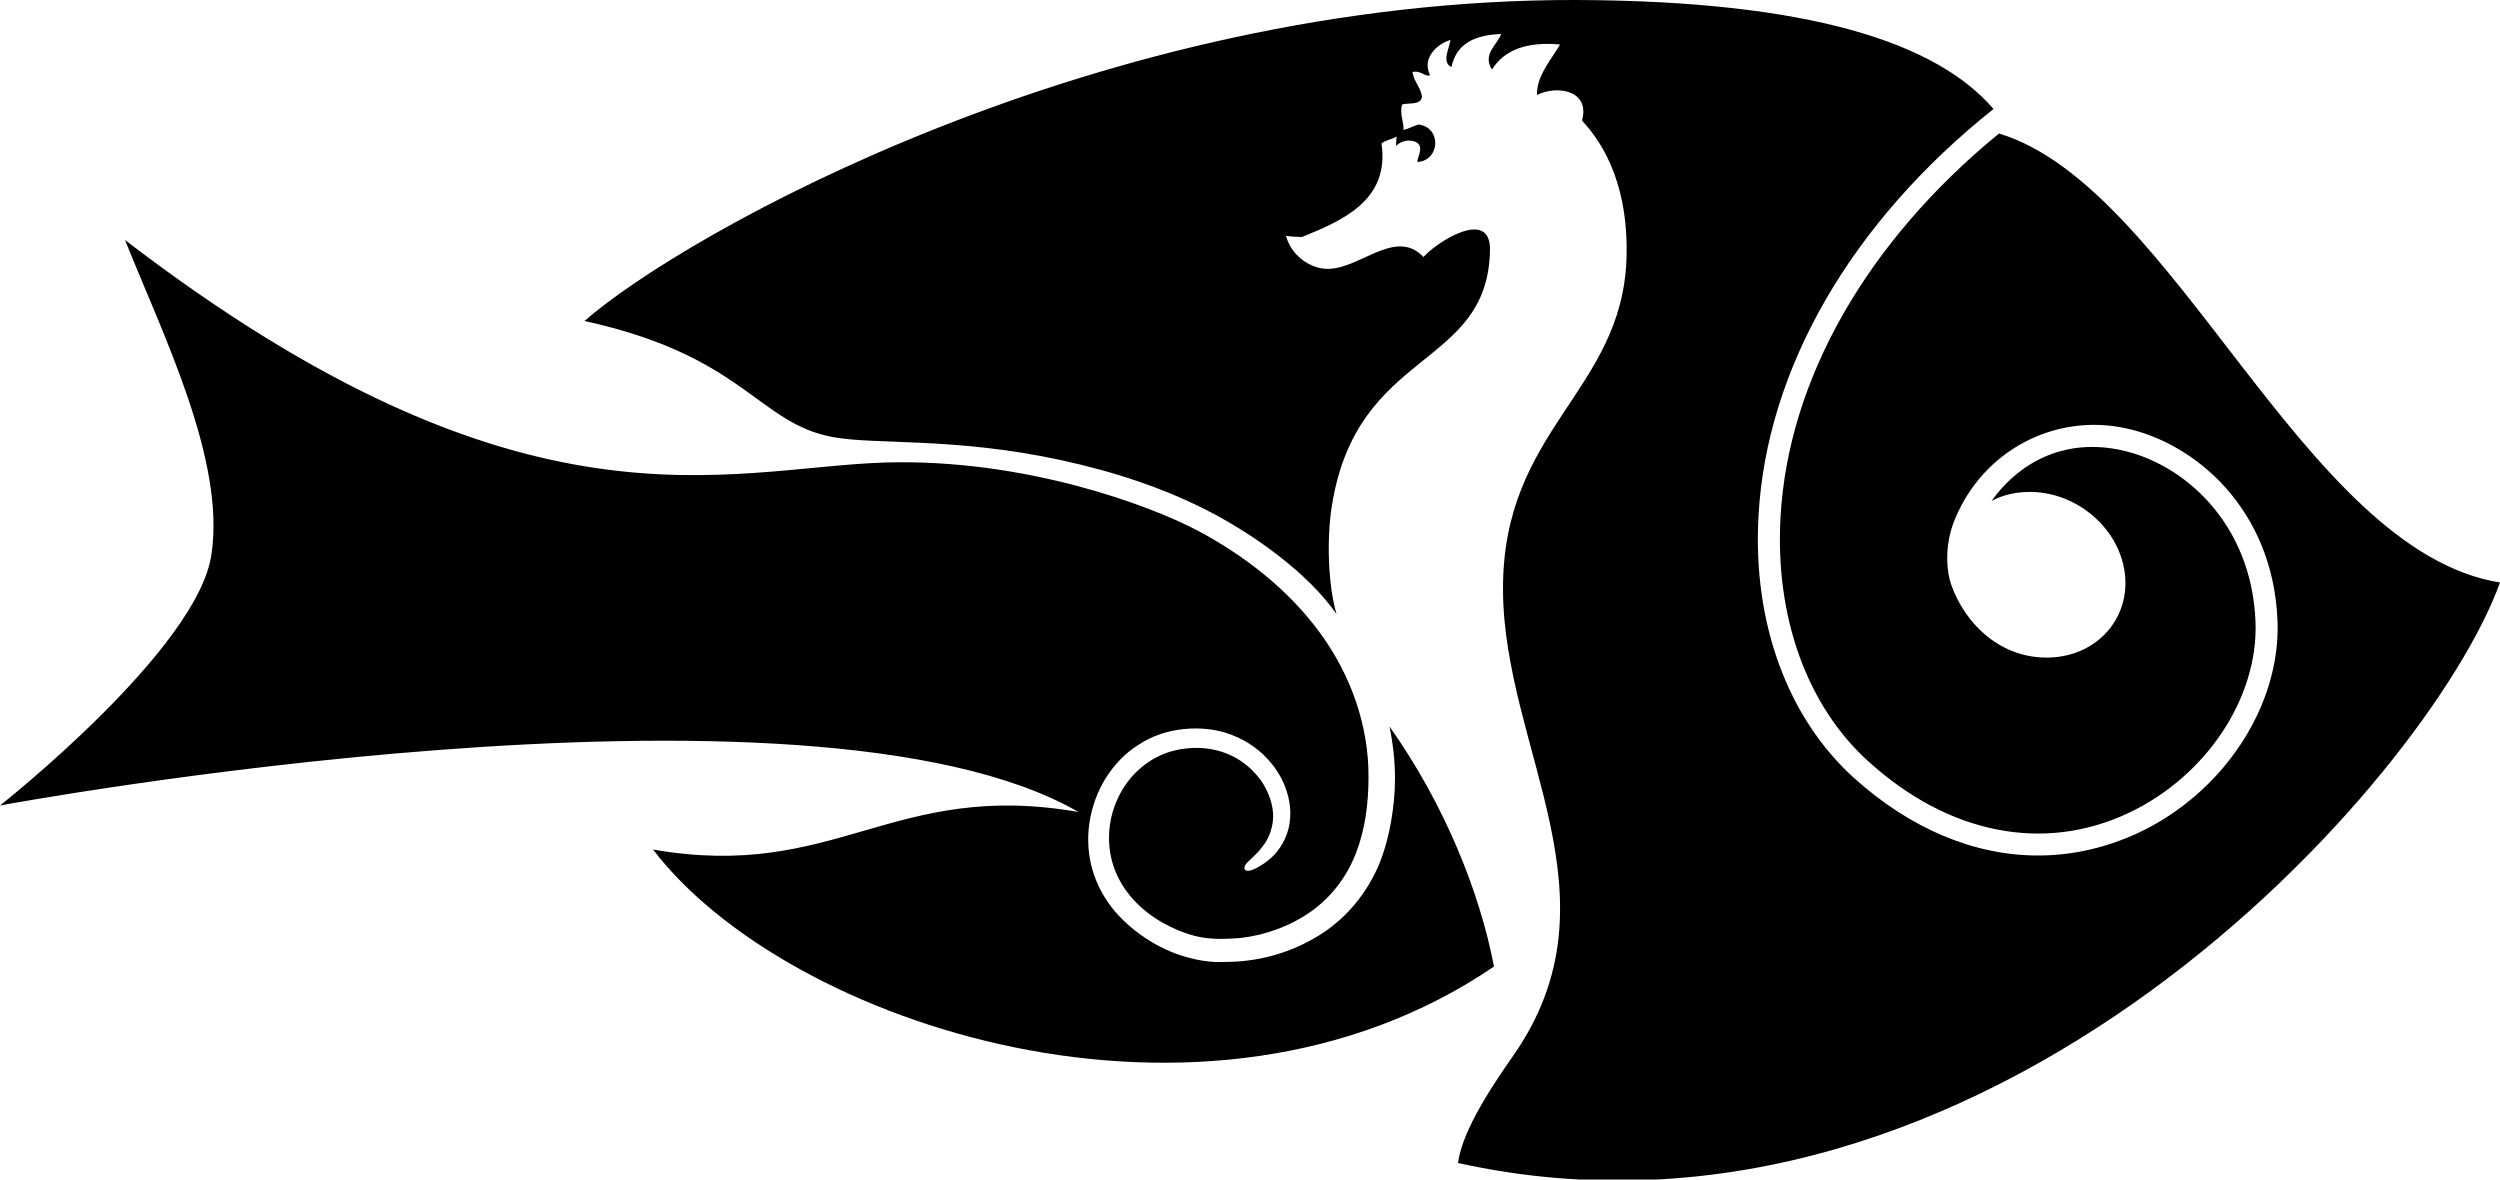 <svg xmlns="http://www.w3.org/2000/svg" viewBox="0 0 500 235.9"><g><path d="M277.9 145.3c.7 3.4 1.1 6.9 1.1 10.4 0 2.9-.3 5.8-.8 8.7-.5 2.9-1.3 5.8-2.4 8.5-2.3 5.5-6.3 10.5-11.4 13.8-5.1 3.3-10.9 5.2-16.9 5.6-1.5.1-3 .1-4.5.1-1.5-.1-3.1-.3-4.6-.7-3-.7-5.8-1.9-8.4-3.5-2.6-1.6-5-3.6-7-5.9-2-2.4-3.6-5.2-4.5-8.3-1.8-6.2-.7-12.9 2.6-18.3 1.7-2.7 3.9-5.1 6.7-6.8 2.7-1.8 5.9-2.8 9.1-3.1 3.1-.3 6.5 0 9.5 1.2 3.1 1.2 5.8 3.1 7.9 5.7.5.6 1.6 2 2.5 4.1.9 2.1 1.6 5 1.1 7.9-.4 2.9-2.1 5.5-3.7 6.9-1.6 1.4-2.9 2-3.1 2.1-2.2 1.1-2.6 0-1.9-.9.5-.7 2-1.7 3.3-3.5 1.4-1.7 2.3-4.3 2.1-6.8-.2-2.5-1.3-4.8-2.4-6.4-1.2-1.6-2.3-2.6-2.7-2.9-2-1.7-4.4-2.8-6.9-3.3s-5.2-.4-7.7.2c-5 1.2-9.2 4.9-11.3 9.5-2.2 4.6-2.4 10.1-.5 14.7 1.9 4.7 5.8 8.4 10.3 10.7 2.3 1.2 4.7 2.1 7.1 2.5 2.4.4 5 .3 7.6.1 5.1-.6 10-2.4 14.1-5.3s7.2-7 9-11.7c1.8-4.6 2.5-9.9 2.5-15 .1-10.5-3.6-20.8-9.9-29.3-6.3-8.5-14.9-15.2-24.3-20.2-9.5-5-34.5-14.4-62.4-13.6C145 93.5 104.8 109.2 25 48c7.6 19 20.1 44 17.3 62.8-2.6 19-42.3 50.3-42.3 50.3s161.4-30 215.7 1.3c-37.2-6.5-48.5 13.9-85.1 7.5 26.7 35 110.4 62.8 168.2 23.4-2.9-15.1-10-32.6-20.9-48zM399.8 26.7c-26.4 21.6-42.2 49.2-43.7 76.8-1.1 19.9 5.3 37.7 17.6 48.8 16 14.5 35 18.3 52 10.3 15.5-7.3 26-23 25.4-38.3-.8-19.8-14.5-31.7-27-34.3-10.3-2.2-19.6 1.6-25.8 10.2 2-1.1 4.4-1.7 6.9-1.8 9.5-.4 18.3 6.7 19.7 15.8 1.4 9.1-5.2 16.9-14.8 17.3-9.8.4-17-6.6-19.8-14.4-1.1-3.1-1.4-8.3.7-13.3 5.7-13.8 20-21.1 33.9-18.2 14.1 2.9 29.7 16.2 30.6 38.5.7 17-10.8 34.5-27.9 42.5-6.5 3-13.2 4.5-20 4.5-12.7 0-25.5-5.3-36.9-15.6-13.2-12-20.2-31-19-52.3 1.6-29.5 18.6-58.8 47-81.4C387.3 8.5 361.9.2 315.5 0c-95.6-.3-178.9 46.9-198.6 64.2 32 7 34.6 20.4 49.6 23.2 8.5 1.6 24.3 0 45.6 4.6 10.6 2.3 21.2 5.7 30.9 10.9 8 4.3 18.5 11.6 24.3 19.9-1.7-5.8-2-15.2-.9-21.8 5.1-31.5 31.1-27.1 31.6-50.9.2-8.8-10.9-1.5-13.3 1.3-5.9-6.2-13.4 3.3-20.2 2.3-2.8-.4-6.2-2.6-7.3-6.5 1.1.1 2.2.2 3.2.2 7.8-3.2 17.6-7.2 15.9-18.7.8-.7 2.1-.8 3-1.4 0 .6-.1 1.3-.1 1.9.8-.9 2.7-1.6 4.3-.6 1.3 1-.2 3.2 0 3.8 4.5-.3 4.9-6.9.2-7.5-1 .3-1.9.8-3 1.1.1-1.8-.8-2.9-.3-5.1 1.4-.4 3.8.2 4-1.6-.3-1.9-1.6-2.9-1.9-4.9 1.7-.4 2.8 1.2 3.5.6-1.7-3.4 1.5-6.3 4.1-7-.3 1.8-1.8 4.5.2 5.4 1-4.8 4.8-6.4 9.9-6.6-.4 1.8-3.9 4-1.8 7.1 2.5-4 7.1-5.6 13.6-5-1.7 3-4.7 6.2-4.6 10.1 3.9-2 10.7-1 9 5.1 2.9 3.2 9.4 11.1 8.9 27.6-.9 26.7-24.9 34.1-24.7 66.4.2 31.9 24.2 61.4 2 93.1-3.4 4.9-10.1 14.5-11 21.4C397.5 256 485.7 156.1 500 116.5c-39.3-6.3-65.1-79.2-100.2-89.8z"/></g></svg>
